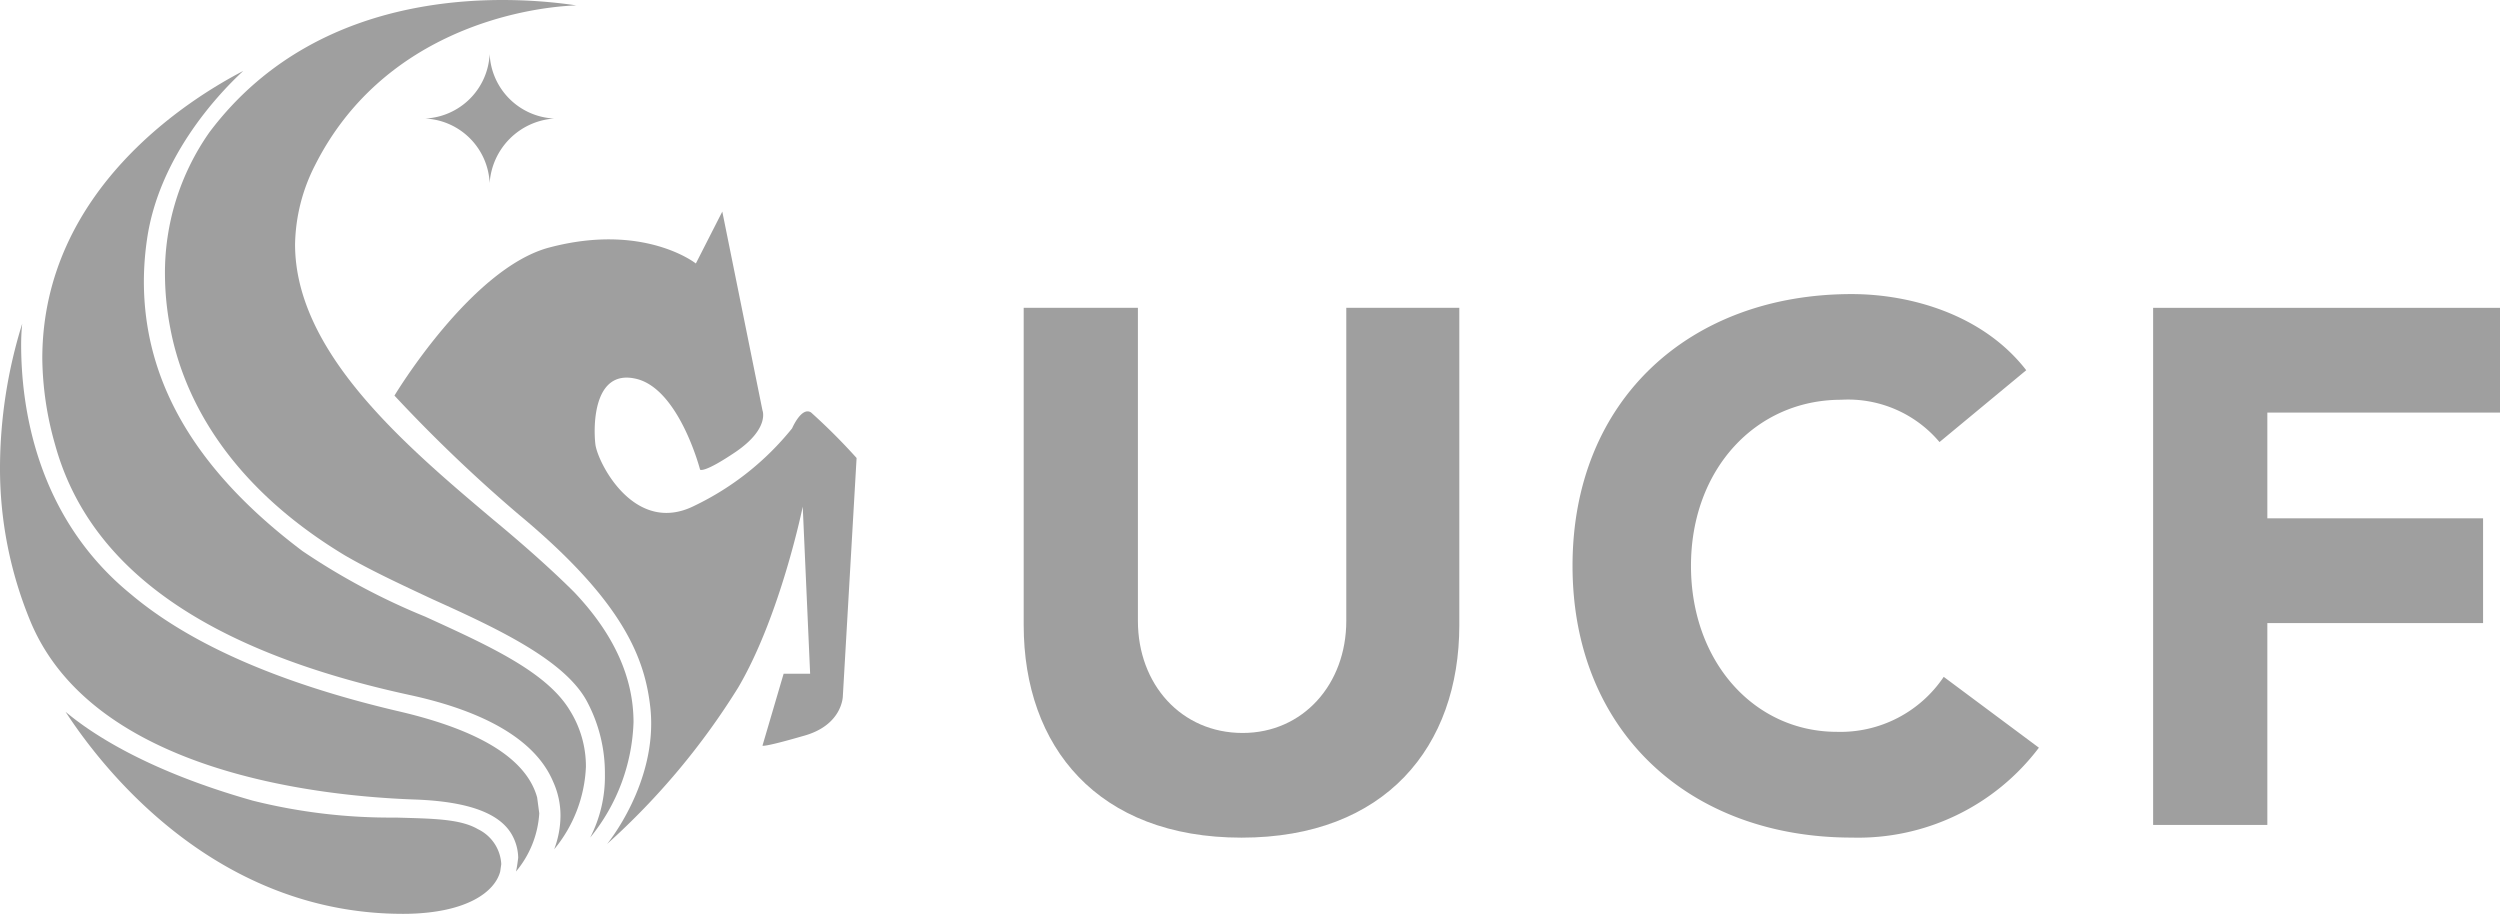 <svg xmlns="http://www.w3.org/2000/svg" viewBox="0 0 150.358 54.96"><defs><style>.a{fill:#9f9f9f;}</style></defs><g transform="translate(0 0)"><path class="a" d="M42.059,46.554a9.144,9.144,0,0,0-1.018-4.261c-1.272-2.544-5.343-4.452-9.286-6.233-1.908-.89-3.816-1.781-5.343-2.671-7.378-4.452-9.795-9.922-10.495-13.675A17.269,17.269,0,0,1,15.6,16.6a14.7,14.7,0,0,1,2.671-8.65C25.2-1.275,36.907-.194,40.342.315c-3.371.127-11.7,1.654-15.71,9.6a10.822,10.822,0,0,0-1.208,4.77c0,6.488,6.615,12.085,11.894,16.537,1.844,1.526,3.562,3.053,4.9,4.389,2.353,2.481,3.562,5.088,3.562,7.823a11.565,11.565,0,0,1-2.608,6.933A8.017,8.017,0,0,0,42.059,46.554Z" transform="translate(-5.678 0.009)"/><path class="a" d="M6.2,67.3c1.59,1.336,4.961,3.562,11.258,5.343a34.03,34.03,0,0,0,8.586,1.018c2.163.064,3.88.064,4.961.7a2.475,2.475,0,0,1,1.4,2.1l-.064.445c-.318,1.208-1.972,2.481-5.6,2.544C15.677,79.575,8.808,71.307,6.2,67.3Z" transform="translate(-2.257 -24.49)"/><path class="a" d="M37.3,31.067s4.579-7.632,9.286-8.9c5.724-1.526,8.841.954,8.841.954L57.017,20l2.417,11.957s.445,1.081-1.59,2.481c-1.972,1.336-2.163,1.081-2.163,1.081s-1.272-4.9-3.88-5.47c-2.544-.572-2.544,2.862-2.417,3.943s2.353,5.533,5.979,3.689a16.943,16.943,0,0,0,5.851-4.643s.572-1.336,1.145-.954a36.353,36.353,0,0,1,2.735,2.735L64.268,49.13s0,1.781-2.417,2.417c-2.417.7-2.417.572-2.417.572l1.272-4.325H62.3l-.445-10.049s-1.336,6.551-3.88,10.876a43.317,43.317,0,0,1-7.887,9.413s3.053-3.689,2.608-8.141c-.318-2.989-1.59-6.424-7.95-11.7A90.02,90.02,0,0,1,37.3,31.067Z" transform="translate(-13.576 -7.274)"/><path class="a" d="M31.166,62.72a2.9,2.9,0,0,0-.318-1.272c-.7-1.4-2.671-2.1-5.788-2.226-5.724-.191-19.4-1.59-23.215-10.685A24.036,24.036,0,0,1,0,39.186H0A29.353,29.353,0,0,1,1.336,30.6a12.194,12.194,0,0,0-.064,1.272c0,3.562.827,10.3,6.615,15.01,3.625,3.053,9.1,5.406,16.219,7.06q7.251,1.717,8.2,5.152l.127.954a6.008,6.008,0,0,1-1.4,3.5C31.1,63.292,31.166,62.72,31.166,62.72Z" transform="translate(0 -11.132)"/><path class="a" d="M35.166,51.477a4.916,4.916,0,0,0-.445-2.035c-1.018-2.417-3.943-4.2-8.65-5.215C13.795,41.555,6.8,36.594,4.763,29.152A19.445,19.445,0,0,1,4,24C4,13.76,13.032,8.29,16.085,6.7,14.431,8.226,11,11.979,10.3,16.813a17.785,17.785,0,0,0-.191,2.544c0,6.042,3.117,11.385,9.54,16.219a40.257,40.257,0,0,0,7.378,3.943c3.753,1.717,7.314,3.307,8.714,5.661a6.343,6.343,0,0,1,.954,3.371,8.318,8.318,0,0,1-1.908,4.961A5.8,5.8,0,0,0,35.166,51.477Z" transform="translate(-1.456 -2.433)"/><path class="a" d="M47.96,8.98A4.073,4.073,0,0,1,44.08,5.1,4.073,4.073,0,0,1,40.2,8.98a4.073,4.073,0,0,1,3.88,3.88,4.172,4.172,0,0,1,3.88-3.88Z" transform="translate(-14.631 -1.851)"/></g><path class="a" d="M123,48.181c0,7.314-4.452,12.784-13.1,12.784S96.8,55.5,96.8,48.181V29.1h6.869V47.927c0,3.816,2.608,6.742,6.3,6.742,3.625,0,6.233-2.926,6.233-6.742V29.1H123Z" transform="translate(-35.232 -10.586)"/><path class="a" d="M170.77,36.7a7.193,7.193,0,0,0-5.915-2.544c-5.152,0-9.032,4.2-9.032,9.986s3.816,9.986,8.777,9.986a7.485,7.485,0,0,0,6.424-3.307l5.724,4.261a13.622,13.622,0,0,1-11.258,5.406c-9.731,0-16.791-6.36-16.791-16.346S155.76,27.8,165.491,27.8c3.5,0,7.887,1.208,10.495,4.579Z" transform="translate(-54.122 -10.113)"/><path class="a" d="M203.6,29.1h20.862v6.3H210.469v6.36h12.975v6.3H210.469V60.2H203.6Z" transform="translate(-74.104 -10.586)"/></svg>